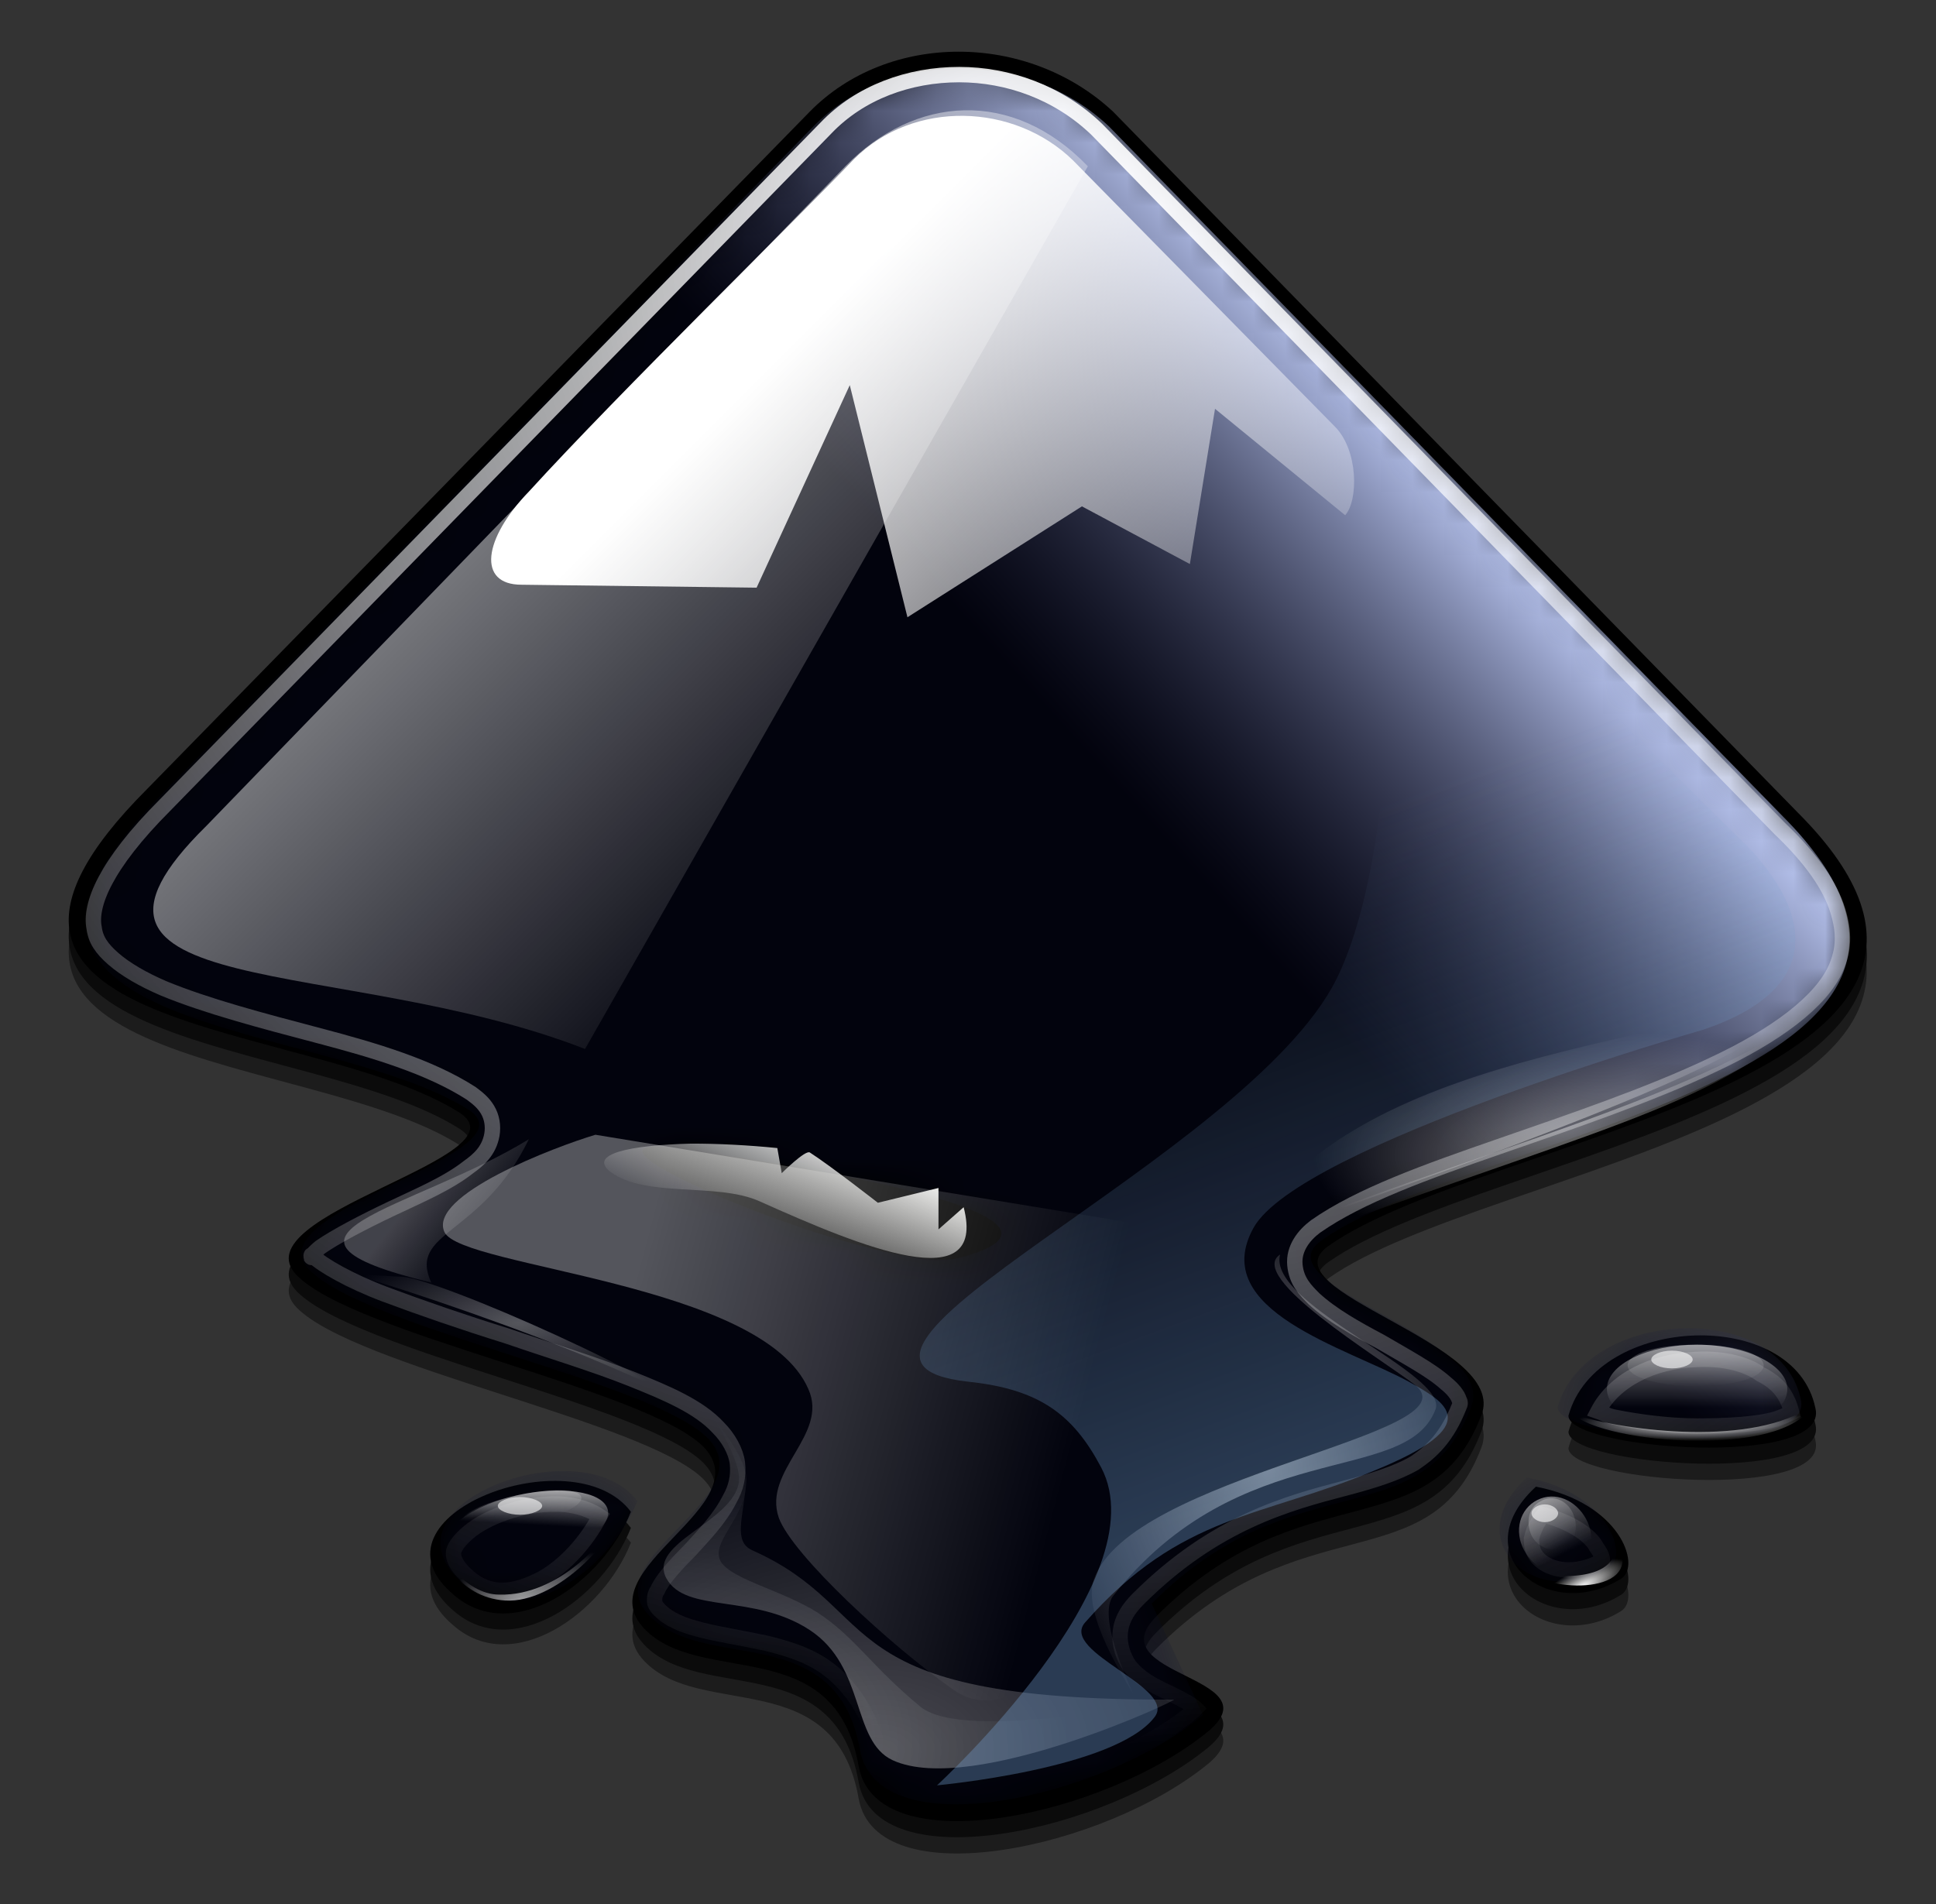 <svg width="61" height="60" viewBox="0 0 61 60" fill="none" xmlns="http://www.w3.org/2000/svg">
<rect x="0" y="0" width="61" height="60" fill="#333333" stroke="none"/>
<g opacity="0.783">
<path d="M25.517 4.023L4.643 25.363C-3.232 33.237 9.768 32.585 14.474 35.567C16.664 36.965 7.485 38.782 9.349 40.692C11.166 42.556 20.345 44.28 22.162 46.097C23.979 47.961 18.481 49.918 20.298 51.828C22.069 53.692 26.309 51.921 27.054 56.161C27.613 59.283 34.836 57.746 38.097 55.043C40.101 53.319 34.603 53.319 36.42 51.456C40.986 46.843 45.04 49.359 46.67 45.119C47.602 42.836 39.775 41.205 41.871 39.76C46.857 36.266 65.028 34.495 56.641 26.108L35.069 4.023C32.366 1.507 27.986 1.507 25.517 4.023ZM49.419 45.119C49.419 46.19 57.666 46.796 57.201 44.886C56.548 41.624 50.305 41.904 49.419 45.119ZM14.288 50.757C16.151 52.387 18.994 50.384 19.879 48.147C18.062 45.724 11.352 48.24 14.288 50.757ZM48.394 47.355C46.065 49.498 48.814 51.688 51.097 50.244C51.703 49.825 51.05 47.868 48.394 47.355Z" fill="black"/>
<path opacity="0.576" d="M25.517 4.489L4.643 25.829C-3.232 33.75 9.768 33.097 14.474 36.08C16.664 37.477 7.485 39.294 9.349 41.205C11.166 43.069 20.345 44.793 22.162 46.61C23.979 48.474 18.481 50.43 20.298 52.341C22.069 54.205 26.309 52.434 27.054 56.674C27.613 59.796 34.836 58.258 38.097 55.556C40.101 53.832 34.603 53.832 36.42 51.968C40.986 47.355 45.04 49.871 46.67 45.631C47.602 43.348 39.775 41.717 41.871 40.273C46.81 36.778 65.028 35.008 56.641 26.621L35.069 4.489C32.366 1.973 27.986 1.973 25.517 4.489ZM49.419 45.631C49.419 46.703 57.666 47.309 57.201 45.398C56.548 42.137 50.305 42.37 49.419 45.631ZM14.288 51.222C16.151 52.853 18.994 50.85 19.879 48.613C18.062 46.237 11.352 48.753 14.288 51.222ZM48.394 47.868C46.065 50.011 48.814 52.201 51.097 50.757C51.703 50.337 51.05 48.334 48.394 47.868Z" fill="black"/>
</g>
<path d="M25.517 3.516L4.643 24.856C-3.232 32.73 9.768 32.078 14.474 35.06C16.664 36.458 7.485 38.275 9.349 40.185C11.166 42.049 20.345 43.773 22.162 45.59C23.979 47.454 18.481 49.411 20.298 51.321C22.069 53.185 26.309 51.414 27.054 55.654C27.613 58.776 34.836 57.239 38.097 54.536C40.101 52.812 34.603 52.812 36.42 50.949C40.986 46.336 45.04 48.852 46.67 44.612C47.602 42.329 39.775 40.698 41.871 39.254C46.81 35.759 65.028 33.988 56.641 25.602L35.069 3.516C32.366 1 27.986 1 25.517 3.516ZM49.419 44.612C49.419 45.684 57.666 46.289 57.201 44.379C56.548 41.164 50.305 41.397 49.419 44.612ZM14.288 50.25C16.151 51.88 18.994 49.877 19.879 47.64C18.062 45.218 11.352 47.78 14.288 50.25ZM48.394 46.848C46.065 48.992 48.814 51.181 51.097 49.737C51.703 49.318 51.05 47.361 48.394 46.848Z" fill="black"/>
<mask id="mask0_128_137" style="mask-type:luminance" maskUnits="userSpaceOnUse" x="2" y="2" width="57" height="55">
<path d="M25.621 3.991L5.166 24.954C-2.591 32.711 10.153 32.065 14.77 34.974C16.894 36.359 7.937 38.16 9.737 40.007C11.538 41.854 20.496 43.516 22.297 45.317C24.098 47.164 18.695 49.103 20.45 50.904C22.204 52.751 26.36 50.996 27.099 55.152C27.653 58.246 34.764 56.676 37.904 54.044L36.288 50.535C40.767 46.009 44.738 48.503 46.354 44.347C47.231 42.131 39.612 40.515 41.644 39.083C46.492 35.666 64.362 33.912 56.143 25.693L34.949 3.991C32.363 1.543 28.022 1.543 25.621 3.991ZM20.681 36.128C21.142 36.128 35.964 38.114 30.239 39.637C28.069 40.238 18.049 36.128 20.681 36.128ZM49.078 44.347C49.078 45.409 57.158 45.963 56.743 44.116C56.096 40.93 49.955 41.207 49.078 44.347ZM14.586 49.888C16.433 51.458 19.203 49.519 20.08 47.302C18.326 44.947 11.723 47.441 14.586 49.888ZM48.108 46.563C45.846 48.641 48.524 50.812 50.74 49.38C51.294 48.965 50.648 47.025 48.108 46.563Z" fill="white"/>
</mask>
<g mask="url(#mask0_128_137)">
<path d="M25.621 3.991L5.166 24.954C-2.591 32.711 10.153 32.065 14.77 34.974C16.894 36.359 7.937 38.16 9.737 40.007C11.538 41.854 20.496 43.516 22.297 45.317C24.098 47.164 18.695 49.103 20.45 50.904C22.204 52.751 26.36 50.996 27.099 55.152C27.653 58.246 34.764 56.676 37.904 54.044L36.288 50.535C40.767 46.009 44.738 48.503 46.354 44.347C47.231 42.131 39.612 40.515 41.644 39.083C46.492 35.666 64.362 33.912 56.143 25.693L34.949 3.991C32.363 1.543 28.022 1.543 25.621 3.991ZM20.681 36.128C21.142 36.128 35.964 38.114 30.239 39.637C28.069 40.238 18.049 36.128 20.681 36.128ZM49.078 44.347C49.078 45.409 57.158 45.963 56.743 44.116C56.096 40.93 49.955 41.207 49.078 44.347ZM14.586 49.888C16.433 51.458 19.203 49.519 20.08 47.302C18.326 44.947 11.723 47.441 14.586 49.888ZM48.108 46.563C45.846 48.641 48.524 50.812 50.74 49.38C51.294 48.965 50.648 47.025 48.108 46.563Z" fill="url(#paint0_linear_128_137)"/>
</g>
<path opacity="0.505" d="M6.507 26.021C0.822 31.612 10.793 30.075 18.434 33.056L34.276 5.24C31.9 2.771 28.825 3.004 26.635 5.24L6.507 26.021Z" fill="url(#paint1_linear_128_137)"/>
<path d="M33.81 5.054L42.058 13.441C42.803 14.186 42.803 15.77 42.384 16.236L38.283 12.882L37.491 17.774L34.09 15.957L28.592 19.451L26.775 12.136L23.839 18.519L16.431 18.426C15.033 18.426 15.22 16.982 16.664 15.491C19.553 12.322 25.144 6.871 26.915 5.007C28.778 3.143 31.947 3.237 33.81 5.054Z" fill="url(#paint2_linear_128_137)"/>
<path opacity="0.217" d="M22.488 44.705C22.488 44.705 23.373 46.056 23.28 46.709C23.094 47.967 20.392 48.619 20.997 49.737C21.603 50.855 23.746 50.203 25.517 51.368C27.287 52.533 26.821 54.862 28.126 55.468C30.642 56.633 37.352 53.465 36.979 53.558C36.653 53.604 30.409 54.909 29.011 53.791C27.427 52.486 26.961 51.601 25.75 50.809C24.631 50.11 23.094 49.784 22.721 49.225C22.348 48.619 23.467 47.873 23.513 46.755C23.607 46.01 22.488 44.705 22.488 44.705Z" fill="url(#paint3_radial_128_137)"/>
<g opacity="0.276">
<path d="M22.488 44.705C22.488 44.705 23.373 46.056 23.28 46.709C23.094 47.967 20.392 48.619 20.997 49.737C21.603 50.855 23.746 50.203 25.517 51.368C27.287 52.533 26.821 54.862 28.126 55.468C30.642 56.633 37.352 53.465 36.979 53.558C25.89 53.604 27.986 50.762 23.7 48.852C23.094 48.572 23.42 47.827 23.513 46.709C23.607 46.01 22.488 44.705 22.488 44.705Z" fill="url(#paint4_radial_128_137)"/>
</g>
<path opacity="0.453" d="M41.312 38.881C51.237 35.246 54.452 34.734 57.713 31.426C53.892 34.641 45.878 36.365 39.355 39.207L41.312 38.881Z" fill="url(#paint5_radial_128_137)"/>
<g opacity="0.512">
<path d="M41.312 38.415C57.666 32.637 54.917 32.637 57.713 30.96C52.495 32.963 42.803 33.15 39.355 38.741L41.312 38.415Z" fill="url(#paint6_radial_128_137)"/>
</g>
<path opacity="0.286" d="M55.57 43.028C55.57 43.4 54.638 43.68 53.426 43.68C52.262 43.68 51.283 43.4 51.283 43.028C51.283 42.655 52.215 42.375 53.426 42.375C54.638 42.375 55.57 42.655 55.57 43.028Z" fill="url(#paint7_linear_128_137)"/>
<g opacity="0.621">
<path d="M56.315 43.773C56.315 44.565 55.011 45.171 53.473 45.171C51.889 45.171 50.631 44.519 50.631 43.773C50.631 42.981 51.935 42.375 53.473 42.375C55.057 42.375 56.315 43.028 56.315 43.773Z" fill="url(#paint8_linear_128_137)"/>
</g>
<path d="M49.559 44.565C50.584 45.497 56.175 45.963 57.107 44.286C55.29 45.59 51.283 45.124 49.559 44.565Z" fill="url(#paint9_radial_128_137)"/>
<path opacity="0.286" d="M49.559 47.687C49.746 48.106 49.652 48.572 49.28 48.759C48.907 48.945 48.441 48.759 48.255 48.386C48.068 47.967 48.161 47.501 48.534 47.314C48.907 47.081 49.373 47.268 49.559 47.687Z" fill="url(#paint10_linear_128_137)"/>
<g opacity="0.621">
<path d="M49.978 47.873C50.305 48.479 50.118 49.178 49.559 49.458C49 49.737 48.348 49.458 48.022 48.852C47.695 48.246 47.882 47.547 48.441 47.268C49 46.988 49.652 47.268 49.978 47.873Z" fill="url(#paint11_linear_128_137)"/>
</g>
<path d="M48.161 49.551C48.953 50.203 52.029 50.25 50.864 48.432C51.19 49.877 49.093 49.737 48.161 49.551Z" fill="url(#paint12_radial_128_137)"/>
<path d="M10.467 39.999C10.467 39.859 20.904 43.167 22.675 44.984C21.23 43.54 13.775 40.279 12.657 40.232C11.539 40.185 10.607 40.092 10.467 39.999Z" fill="url(#paint13_radial_128_137)"/>
<path opacity="0.286" d="M18.31 47.166C18.397 47.425 17.643 47.799 16.578 48.033C15.514 48.267 14.629 48.252 14.542 47.993C14.455 47.733 15.208 47.359 16.273 47.125C17.338 46.891 18.223 46.906 18.31 47.166Z" fill="url(#paint14_linear_128_137)"/>
<g opacity="0.621">
<path d="M19.14 47.541C19.325 48.092 18.32 48.765 16.968 49.062C15.617 49.359 14.317 49.156 14.143 48.638C13.957 48.086 14.963 47.413 16.314 47.116C17.666 46.819 18.954 46.989 19.14 47.541Z" fill="url(#paint15_linear_128_137)"/>
</g>
<g opacity="0.616">
<path d="M13.822 48.852C13.822 48.852 14.381 50.343 15.918 50.436C17.503 50.529 19.273 48.572 19.413 47.873C19.134 48.479 17.642 50.296 15.732 50.25C14.614 50.25 13.822 48.852 13.822 48.852Z" fill="url(#paint16_radial_128_137)"/>
</g>
<path d="M30.223 2.351C28.639 2.351 27.101 2.91 26.029 4.029L5.202 25.369C3.292 27.279 2.826 28.537 2.965 29.236C3.012 29.609 3.198 29.888 3.571 30.214C3.944 30.541 4.503 30.867 5.155 31.146C6.507 31.705 8.277 32.171 10.048 32.637C11.818 33.103 13.542 33.616 14.847 34.454C15.033 34.594 15.22 34.734 15.359 34.967C15.499 35.2 15.546 35.479 15.499 35.759C15.406 36.272 15.08 36.551 14.754 36.784C14.101 37.297 13.216 37.669 12.331 38.089C11.445 38.508 10.56 38.974 10.094 39.3C9.861 39.486 9.768 39.626 9.815 39.626C9.815 39.626 9.768 39.486 9.861 39.58C10.141 39.859 11.026 40.372 12.144 40.791C13.263 41.21 14.614 41.676 15.965 42.096C17.316 42.562 18.714 42.981 19.879 43.447C21.044 43.913 22.022 44.332 22.628 44.984C22.954 45.311 23.187 45.73 23.234 46.103C23.28 46.522 23.187 46.895 23.001 47.221C22.675 47.873 22.162 48.386 21.743 48.852C21.277 49.318 20.857 49.784 20.718 50.11C20.625 50.25 20.625 50.343 20.625 50.436C20.625 50.483 20.625 50.576 20.764 50.716C21.37 51.368 22.675 51.461 24.166 51.787C24.911 51.974 25.703 52.207 26.355 52.812C27.008 53.418 27.52 54.257 27.753 55.468C27.846 55.981 28.126 56.214 28.732 56.4C29.384 56.586 30.363 56.633 31.434 56.493C33.578 56.167 36.14 55.142 37.585 53.931L37.678 53.837C37.585 53.744 37.352 53.604 36.979 53.418C36.513 53.185 36 52.999 35.581 52.486C35.395 52.207 35.255 51.834 35.301 51.414C35.348 50.995 35.581 50.669 35.861 50.389C38.283 47.967 40.613 47.361 42.384 46.895C43.269 46.662 44.014 46.429 44.574 46.103C45.133 45.73 45.599 45.264 45.971 44.332C46.018 44.239 46.018 44.192 45.971 44.099C45.925 43.959 45.785 43.773 45.552 43.587C45.086 43.167 44.294 42.748 43.502 42.282C42.71 41.863 41.964 41.443 41.405 40.931C41.126 40.651 40.846 40.372 40.8 39.859C40.753 39.347 41.079 38.927 41.452 38.648C42.85 37.669 44.946 36.924 47.23 36.132C49.513 35.34 51.982 34.501 53.939 33.569C55.943 32.637 57.387 31.566 57.853 30.494C58.086 29.935 58.132 29.422 57.9 28.677C57.666 27.931 57.107 27.093 56.082 26.114L34.556 4.075C33.344 2.91 31.76 2.351 30.223 2.351ZM53.426 42.841C52.075 42.888 50.864 43.493 50.351 44.472C50.491 44.519 50.631 44.612 50.864 44.658C51.563 44.798 52.541 44.938 53.473 44.938C54.405 44.938 55.383 44.891 55.989 44.705C56.222 44.612 56.362 44.565 56.455 44.519C56.315 43.959 56.036 43.587 55.477 43.307C54.964 42.934 54.172 42.795 53.426 42.841ZM17.782 47.407C16.711 47.314 15.406 47.734 14.754 48.293C14.428 48.572 14.288 48.805 14.288 48.945C14.288 49.085 14.334 49.318 14.754 49.691C15.453 50.296 16.198 50.203 17.083 49.737C17.829 49.318 18.481 48.572 18.901 47.78C18.621 47.594 18.248 47.454 17.782 47.407ZM48.627 47.734C48.394 48.013 48.301 48.293 48.255 48.479C48.255 48.759 48.301 48.945 48.487 49.131C48.86 49.504 49.652 49.644 50.491 49.178C50.491 49.085 50.444 48.945 50.305 48.759C50.118 48.386 49.513 47.967 48.627 47.734Z" stroke="url(#paint17_radial_128_137)" stroke-width="0.485"/>
<g opacity="0.325">
<path d="M18.761 35.759C17.503 36.132 13.449 37.669 14.008 38.834C14.567 39.952 24.026 40.418 25.47 43.773C26.122 45.218 24.026 46.336 24.538 47.827C24.958 48.992 28.079 51.88 30.083 53.278C31.667 54.35 33.717 52.393 32.879 50.809C31.574 48.246 37.491 45.124 40.147 43.68C41.685 42.841 36.932 38.741 36.932 38.741L18.761 35.759Z" fill="url(#paint18_linear_128_137)"/>
</g>
<path d="M19.227 36.924C20.345 37.763 22.581 37.25 23.933 37.856C27.148 39.3 31.108 40.931 30.363 38.042L29.57 38.741V37.436L27.66 37.902C27.66 37.902 26.169 36.737 25.517 36.318C25.377 36.225 24.631 36.97 24.631 36.97L24.492 36.178C23.56 36.085 22.628 36.038 21.789 36.038C19.832 36.085 18.528 36.365 19.227 36.924Z" fill="url(#paint19_linear_128_137)"/>
<g opacity="0.478">
<path d="M40.334 39.533C39.914 41.117 45.692 43.307 45.226 44.425C44.294 46.848 39.076 45.218 35.069 50.296C34.509 51.042 35.861 53.651 35.674 53.325C35.488 52.999 34.09 50.855 34.463 49.784C35.581 46.475 46.577 45.218 44.574 43.633C43.409 42.748 39.262 40.232 40.334 39.533Z" fill="url(#paint20_radial_128_137)"/>
</g>
<path opacity="0.586" d="M53.333 42.841C53.333 42.981 53.054 43.121 52.681 43.121C52.308 43.121 52.029 42.981 52.029 42.841C52.029 42.702 52.308 42.562 52.681 42.562C53.054 42.562 53.333 42.702 53.333 42.841ZM49.093 47.687C49.093 47.827 48.907 47.967 48.674 47.967C48.441 47.967 48.255 47.827 48.255 47.687C48.255 47.547 48.441 47.407 48.674 47.407C48.907 47.407 49.093 47.547 49.093 47.687ZM17.083 47.454C17.083 47.594 16.757 47.734 16.384 47.734C16.012 47.734 15.685 47.594 15.685 47.454C15.685 47.314 16.012 47.175 16.384 47.175C16.757 47.175 17.083 47.314 17.083 47.454Z" fill="white"/>
<path opacity="0.251" d="M16.664 35.899C13.03 38.135 7.438 38.927 13.589 40.418C12.843 38.788 15.173 38.974 16.664 35.899Z" fill="url(#paint21_linear_128_137)"/>
<g opacity="0.363">
<path d="M29.524 56.26C29.524 56.26 35.115 55.748 36.373 54.117C37.119 53.185 33.391 52.067 34.183 51.135C37.212 47.687 39.775 47.827 43.316 46.336C46.857 44.891 45.552 44.192 44.387 43.54C42.43 42.468 38.05 41.304 39.495 38.694C40.939 36.085 53.659 32.451 53.659 32.451C57.527 31.146 57.014 28.77 55.15 26.766L43.828 15.537C43.828 15.537 44.387 26.254 42.104 30.867C39.262 36.505 24.212 42.841 30.502 43.54C32.739 43.773 33.81 44.565 34.696 46.243C36.559 49.784 29.524 56.26 29.524 56.26Z" fill="url(#paint22_linear_128_137)"/>
</g>
<defs>
<linearGradient id="paint0_linear_128_137" x1="48.499" y1="17.598" x2="37.58" y2="27.47" gradientUnits="userSpaceOnUse">
<stop stop-color="#C0CDF9"/>
<stop offset="1" stop-color="#07092D" stop-opacity="0.288"/>
</linearGradient>
<linearGradient id="paint1_linear_128_137" x1="15.993" y1="13.662" x2="28.674" y2="26.343" gradientUnits="userSpaceOnUse">
<stop stop-color="white"/>
<stop offset="1" stop-color="white" stop-opacity="0"/>
</linearGradient>
<linearGradient id="paint2_linear_128_137" x1="24.459" y1="11.327" x2="39.539" y2="26.407" gradientUnits="userSpaceOnUse">
<stop stop-color="white"/>
<stop offset="1" stop-color="white" stop-opacity="0"/>
</linearGradient>
<radialGradient id="paint3_radial_128_137" cx="0" cy="0" r="1" gradientUnits="userSpaceOnUse" gradientTransform="translate(20.91 54.895) scale(12.798 8.558)">
<stop stop-color="white"/>
<stop offset="1" stop-color="white" stop-opacity="0"/>
</radialGradient>
<radialGradient id="paint4_radial_128_137" cx="0" cy="0" r="1" gradientUnits="userSpaceOnUse" gradientTransform="translate(27.712 55.202) scale(16.326 10.925)">
<stop stop-color="white"/>
<stop offset="1" stop-color="white" stop-opacity="0"/>
</radialGradient>
<radialGradient id="paint5_radial_128_137" cx="0" cy="0" r="1" gradientUnits="userSpaceOnUse" gradientTransform="translate(48.536 35.313) scale(9.111 3.863)">
<stop stop-color="white"/>
<stop offset="1" stop-color="white" stop-opacity="0"/>
</radialGradient>
<radialGradient id="paint6_radial_128_137" cx="0" cy="0" r="1" gradientUnits="userSpaceOnUse" gradientTransform="translate(50.476 36.386) scale(9.111 3.863)">
<stop stop-color="white"/>
<stop offset="1" stop-color="white" stop-opacity="0"/>
</radialGradient>
<linearGradient id="paint7_linear_128_137" x1="53.449" y1="42.023" x2="53.482" y2="43.702" gradientUnits="userSpaceOnUse">
<stop stop-color="white"/>
<stop offset="1" stop-color="white" stop-opacity="0"/>
</linearGradient>
<linearGradient id="paint8_linear_128_137" x1="53.472" y1="41.8" x2="53.472" y2="44.352" gradientUnits="userSpaceOnUse">
<stop stop-color="white"/>
<stop offset="1" stop-color="white" stop-opacity="0"/>
</linearGradient>
<radialGradient id="paint9_radial_128_137" cx="0" cy="0" r="1" gradientUnits="userSpaceOnUse" gradientTransform="translate(53.345 44.86) scale(3.749 0.556)">
<stop stop-color="white"/>
<stop offset="1" stop-color="white" stop-opacity="0"/>
</radialGradient>
<linearGradient id="paint10_linear_128_137" x1="48.451" y1="47.216" x2="49.278" y2="48.676" gradientUnits="userSpaceOnUse">
<stop stop-color="white"/>
<stop offset="1" stop-color="white" stop-opacity="0"/>
</linearGradient>
<linearGradient id="paint11_linear_128_137" x1="48.135" y1="46.687" x2="49.293" y2="48.96" gradientUnits="userSpaceOnUse">
<stop stop-color="white"/>
<stop offset="1" stop-color="white" stop-opacity="0"/>
</linearGradient>
<radialGradient id="paint12_radial_128_137" cx="0" cy="0" r="1" gradientUnits="userSpaceOnUse" gradientTransform="translate(49.831 50.001) rotate(-26.903) scale(1.622 0.551)">
<stop stop-color="white"/>
<stop offset="1" stop-color="white" stop-opacity="0"/>
</radialGradient>
<radialGradient id="paint13_radial_128_137" cx="0" cy="0" r="1" gradientUnits="userSpaceOnUse" gradientTransform="translate(16.32 41.688) scale(6.052 2.462)">
<stop stop-color="white" stop-opacity="0.33"/>
<stop offset="1" stop-color="white" stop-opacity="0"/>
</radialGradient>
<linearGradient id="paint14_linear_128_137" x1="16.166" y1="46.874" x2="16.215" y2="47.757" gradientUnits="userSpaceOnUse">
<stop stop-color="white"/>
<stop offset="1" stop-color="white" stop-opacity="0"/>
</linearGradient>
<linearGradient id="paint15_linear_128_137" x1="16.176" y1="46.717" x2="16.107" y2="48.016" gradientUnits="userSpaceOnUse">
<stop stop-color="white"/>
<stop offset="1" stop-color="white" stop-opacity="0"/>
</linearGradient>
<radialGradient id="paint16_radial_128_137" cx="0" cy="0" r="1" gradientUnits="userSpaceOnUse" gradientTransform="translate(16.383 50.411) rotate(-15.496) scale(3.428 1.281)">
<stop stop-color="white"/>
<stop offset="1" stop-color="white" stop-opacity="0"/>
</radialGradient>
<radialGradient id="paint17_radial_128_137" cx="0" cy="0" r="1" gradientUnits="userSpaceOnUse" gradientTransform="translate(32.752 8.249) scale(47.402 46.655)">
<stop stop-color="white"/>
<stop offset="1" stop-color="white" stop-opacity="0"/>
</radialGradient>
<linearGradient id="paint18_linear_128_137" x1="19.44" y1="42.363" x2="33.666" y2="46.124" gradientUnits="userSpaceOnUse">
<stop stop-color="white"/>
<stop offset="1" stop-color="white" stop-opacity="0"/>
</linearGradient>
<linearGradient id="paint19_linear_128_137" x1="25.661" y1="35.678" x2="24.062" y2="39.342" gradientUnits="userSpaceOnUse">
<stop stop-color="#EEEEEC"/>
<stop offset="1" stop-color="#EEEEEC" stop-opacity="0"/>
</linearGradient>
<radialGradient id="paint20_radial_128_137" cx="0" cy="0" r="1" gradientUnits="userSpaceOnUse" gradientTransform="translate(39.952 46.274) scale(7.453 9.476)">
<stop stop-color="white"/>
<stop offset="1" stop-color="white" stop-opacity="0"/>
</radialGradient>
<linearGradient id="paint21_linear_128_137" x1="13.388" y1="37.327" x2="15.629" y2="39.107" gradientUnits="userSpaceOnUse">
<stop stop-color="white"/>
<stop offset="1" stop-color="white" stop-opacity="0"/>
</linearGradient>
<linearGradient id="paint22_linear_128_137" x1="44.104" y1="45.447" x2="37.454" y2="27.542" gradientUnits="userSpaceOnUse">
<stop stop-color="#729FCF"/>
<stop offset="1" stop-color="#729FCF" stop-opacity="0"/>
</linearGradient>
</defs>
</svg>
